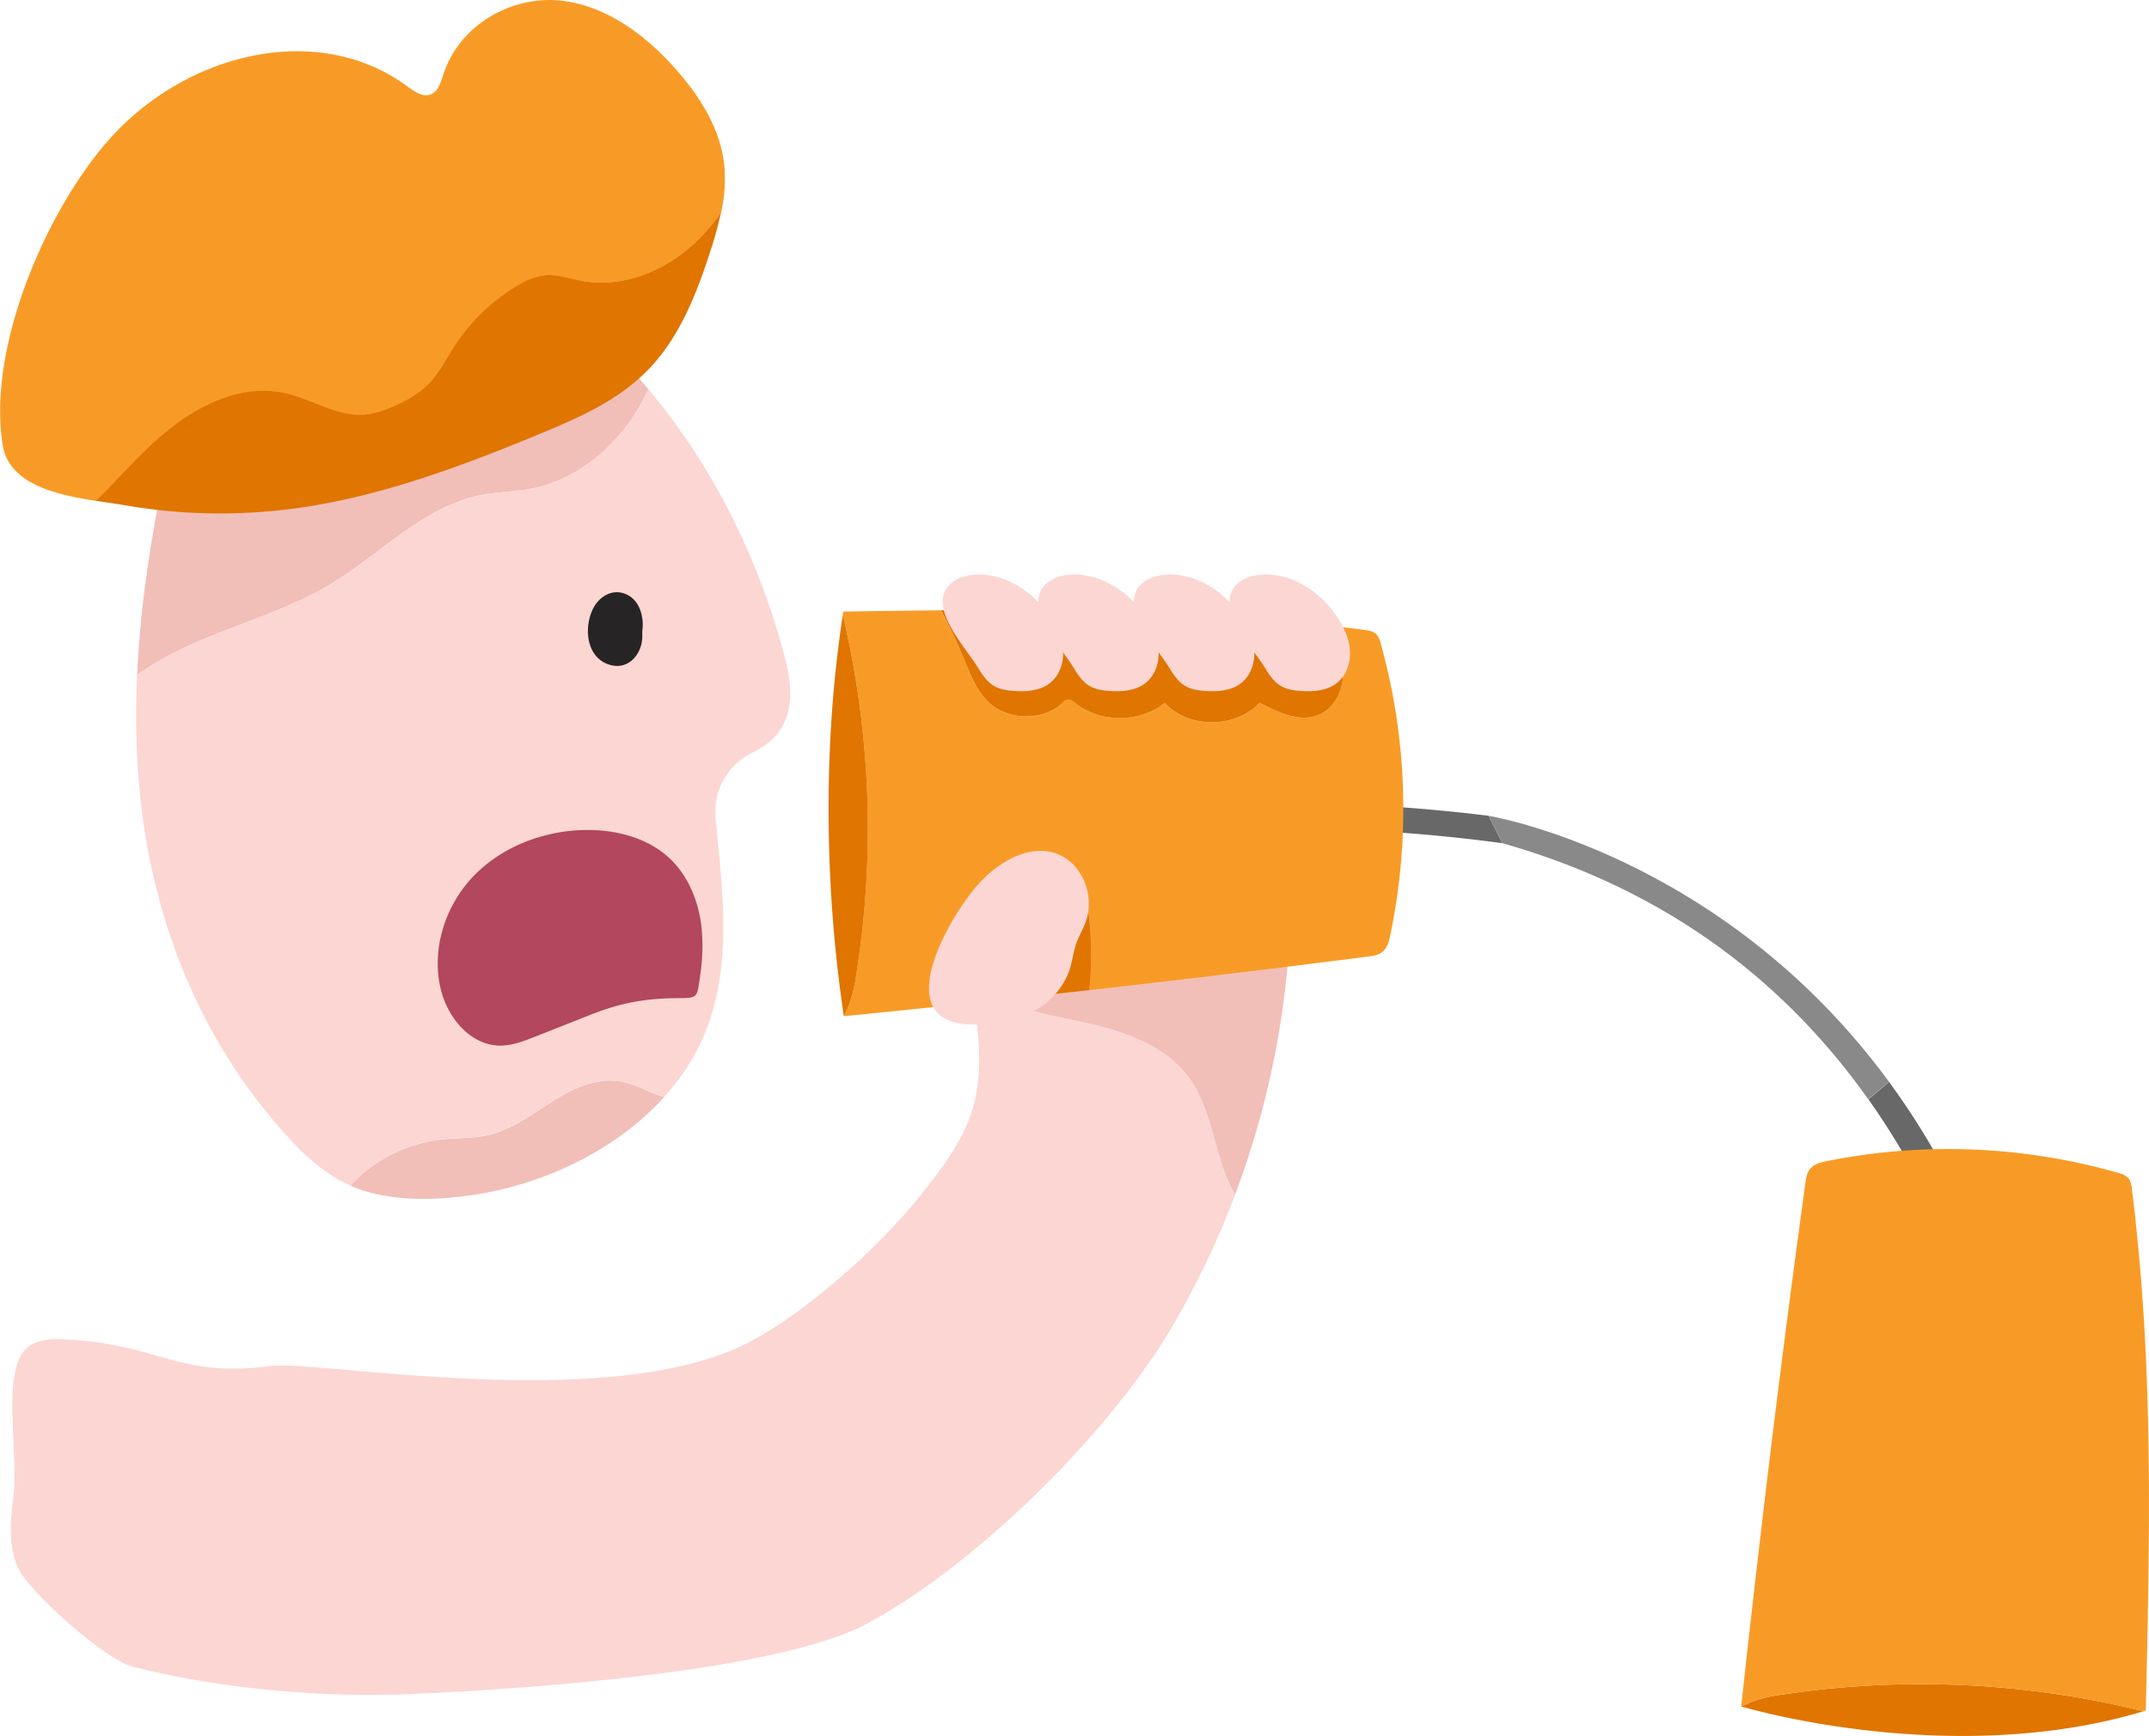 <svg xmlns="http://www.w3.org/2000/svg" viewBox="0 0 905.16 731.35"><title>illustration_erreur404_1</title><path d="M865.4,688.59c-2.36-107.07-32-181.39-69.73-232.8L787,463.16c70.87,100.07,67.7,225.43,67.7,225.43Z" style="fill:#686868"/><path d="M513.21,338.56l.35,10.66a721.41,721.41,0,0,1,119.22,6q-2.89-5.78-5.81-11.54A734.85,734.85,0,0,0,513.21,338.56Z" style="fill:#686868"/><path d="M261.37,455.61c-10.05-1.76-20.07,2.94-28.71,8.38s-17,11.87-26.95,14.19c-6.48,1.51-13.25,1.17-19.87,1.91A61.66,61.66,0,0,0,148,499l-.41.46c.36.16.69.34,1,.49,11.82,4.89,25.69,5.72,39,4.78,36.55-2.59,70.83-18.95,92.2-42.58l-.55-.14C273.2,460.2,267.63,456.7,261.37,455.61Z" style="fill:#f2beb8"/><path d="M139.12,246.17c21.49-12.91,39.66-33.25,64.31-37.77,6.41-1.18,13-1.2,19.41-2.34,19.56-3.46,36.3-17.34,46.31-34.49,1.44-2.47,2.74-5,3.94-7.59-1.33-1.58-2.65-3.16-4-4.72a274.74,274.74,0,0,0-92.89-68.8c-20.54-9.27-30.9-9.17-49,3.17A117,117,0,0,0,91.71,132.1c-11.46,19.93-17,41.66-21.61,63.27-6.27,29.39-11,59.13-12.33,88.9A142.38,142.38,0,0,1,71.38,276C93.21,264.45,117.94,258.89,139.12,246.17Z" style="fill:#f2beb8"/><path d="M329.8,274.09c-10.65-39-28.92-76.93-56.71-110.11-1.2,2.58-2.5,5.12-3.94,7.59-10,17.15-26.75,31-46.31,34.49-6.42,1.14-13,1.16-19.41,2.34-24.65,4.52-42.82,24.86-64.31,37.77C117.94,258.89,93.21,264.45,71.38,276a142.38,142.38,0,0,0-13.61,8.25,337.21,337.21,0,0,0,2,57.69C66,390.8,85,439.34,121.26,479c7.28,8,15.55,15.71,26.36,20.46L148,499a61.66,61.66,0,0,1,37.81-19c6.62-.74,13.39-.4,19.87-1.91,9.94-2.32,18.31-8.75,26.95-14.19s18.66-10.14,28.71-8.38c6.26,1.09,11.83,4.59,17.91,6.44l.55.14a92.41,92.41,0,0,0,15.27-22.64c14.07-30,9.36-62.65,6.31-95a27.68,27.68,0,0,1,16-27.61c5.73-2.7,10.49-7.17,12.82-12.16C334.79,295,332.57,284.22,329.8,274.09Z" style="fill:#fcd6d2"/><path d="M500.64,453.88c-9.55-12.9-25.78-18.82-41.4-22.49s-32-5.89-45.81-14c-1.61-.94-3.15-2-4.66-3.05,3.21,17.92,6.06,36.58.55,53.87-4.24,13.34-13.11,24.64-21.8,35.61-17.08,21.57-50.26,51.4-75.13,63.17-59.68,28.25-178,6-198.28,8.51-39.23,4.93-44.82-8.32-84.25-11.1-7-.5-15.17-.62-19.74,4.73-2.43,2.85-3.27,6.69-4,10.37-2.56,13,1.2,38-.48,51.11-1.27,10-2.21,20.6,1.91,29.8C12.21,670.82,44.42,699.1,55.46,702c35.53,9.34,79.59,13.24,116.29,11.74,44-1.8,155.12-8.92,193.8-29.87,45.83-24.83,101.78-80.06,128.18-125a360,360,0,0,0,26.47-55.5,69.11,69.11,0,0,1-5.77-13.44C510.51,477.59,508.34,464.27,500.64,453.88Z" style="fill:#fcd6d2"/><path d="M543.2,353.18c-9.33-8.34-23.2-10.36-35-6.23-38.25,13.35-70.65,37.13-99.8,65.27.12.69.25,1.4.38,2.1,1.51,1.07,3.05,2.11,4.66,3.05,13.83,8.13,30.19,10.36,45.81,14s31.85,9.59,41.4,22.49c7.7,10.39,9.87,23.71,13.79,36a69.11,69.11,0,0,0,5.77,13.44A366.22,366.22,0,0,0,543.2,353.18Z" style="fill:#f2beb8"/><path d="M581.57,271.12a8.3,8.3,0,0,0-1.94-4c-1.25-1.18-3.07-1.48-4.78-1.71-4-.54-7.9-1-11.86-1.5.29,1.36.57,2.73.86,4.09,1.23,5.83,2.46,11.79,1.79,17.71s-3.57,11.91-8.8,14.77c-8.15,4.46-18.13,0-26.31-4.42-10.17,11-29.77,11-40,.09-10.65,8.45-27.15,8.43-37.78,0-.91-.72-1.94-1.55-3.09-1.36a4.31,4.31,0,0,0-2.06,1.31c-8.5,7.8-23.11,7.61-31.4-.41-5-4.85-7.51-11.63-10.18-18.06a212.64,212.64,0,0,0-9.81-20.49H395q-19.92.19-39.82.52c-.07.46-.13.93-.2,1.39a390.74,390.74,0,0,1,5.64,151.72,61.07,61.07,0,0,1-2.83,12c-.69,1.8-1.53,3.57-2.34,5.35q37.78-3.74,75.54-7.91,5.16-14.86,11.05-29.47c2.18-5.37,4.49-10.8,8.13-15.3.86-1.06,1.94-2.14,3.3-2.18,2.38-.06,3.54,2.84,4,5.18a135.33,135.33,0,0,1,1.36,38.7Q517.56,410.5,576.19,403c2.09-.27,4.3-.59,6-1.9,2.12-1.66,2.85-4.5,3.4-7.14A260,260,0,0,0,581.57,271.12Z" style="fill:#f89b26"/><path d="M416.22,295.69c8.29,8,22.9,8.21,31.4.41a4.31,4.31,0,0,1,2.06-1.31c1.15-.19,2.18.64,3.09,1.36,10.63,8.47,27.13,8.49,37.78,0,10.21,10.92,29.81,10.87,40-.09,8.18,4.42,18.16,8.88,26.31,4.42,5.23-2.86,8.13-8.85,8.8-14.77s-.56-11.88-1.79-17.71c-.29-1.36-.57-2.73-.86-4.09-3.31-.4-6.62-.77-9.93-1.13-52-5.6-104.43-6.18-156.83-5.68A212.64,212.64,0,0,1,406,277.63C408.71,284.06,411.22,290.84,416.22,295.69Z" style="fill:#e07500"/><path d="M457.47,378.43c-.43-2.34-1.59-5.24-4-5.18-1.36,0-2.44,1.12-3.3,2.18-3.64,4.5-5.95,9.93-8.13,15.3Q436.16,405.31,431,420.2q13.91-1.51,27.81-3.07A135.33,135.33,0,0,0,457.47,378.43Z" style="fill:#e07500"/><path d="M360.65,410.78A390.74,390.74,0,0,0,355,259.06c-8.41,54.61-7.74,114.47.42,169.05h.05c.81-1.78,1.65-3.55,2.34-5.35A61.07,61.07,0,0,0,360.65,410.78Z" style="fill:#e07500"/><path d="M532.58,281c1.81,3,3.72,6,6.68,7.86,2.61,1.61,5.76,2.06,8.82,2.26,5.19.34,10.78-.09,14.9-3.27s5.93-8.6,5.62-13.74-2.54-10-5.41-14.28c-6.71-10-17.83-17.71-29.9-17.8-4.07,0-8.3.86-11.49,3.38C510.21,254.58,527.4,272.51,532.58,281Z" style="fill:#fcd6d2"/><path d="M492.3,281c1.81,3,3.73,6,6.68,7.86,2.62,1.61,5.77,2.06,8.83,2.26,5.18.34,10.78-.09,14.89-3.27s5.93-8.6,5.63-13.74-2.55-10-5.41-14.28c-6.72-10-17.84-17.71-29.91-17.8-4.07,0-8.3.86-11.49,3.38C469.93,254.58,487.12,272.51,492.3,281Z" style="fill:#fcd6d2"/><path d="M452,281c1.81,3,3.72,6,6.68,7.86,2.61,1.61,5.76,2.06,8.82,2.26,5.19.34,10.78-.09,14.89-3.27s5.94-8.6,5.63-13.74-2.54-10-5.41-14.28c-6.71-10-17.83-17.71-29.9-17.8-4.07,0-8.3.86-11.5,3.38C429.66,254.58,446.85,272.51,452,281Z" style="fill:#fcd6d2"/><path d="M411.75,281c1.81,3,3.73,6,6.68,7.86,2.61,1.61,5.77,2.06,8.83,2.26,5.18.34,10.78-.09,14.89-3.27s5.93-8.6,5.62-13.74-2.54-10-5.4-14.28c-6.72-10-17.84-17.71-29.91-17.8-4.07,0-8.3.86-11.49,3.38C389.38,254.58,406.57,272.51,411.75,281Z" style="fill:#fcd6d2"/><path d="M413.07,371.4c8.2-8.57,20.24-15.63,31.5-11.92,11.06,3.65,16.75,17.63,12.85,28.6-1.21,3.41-3.16,6.54-4.3,10-1,3-1.35,6.24-2.24,9.31-2.5,8.68-9.31,15.75-17.42,19.73s-17.41,5.08-26.42,4.4C374,429,401.31,383.69,413.07,371.4Z" style="fill:#fcd6d2"/><path d="M249.14,427.36l-23.77,9.39c-4.78,1.89-9.72,3.81-14.87,3.76-12.23-.13-21.78-11.56-24.76-23.41-4.24-16.86,1.68-35.5,13.72-48s29.57-19.14,46.95-19.42c12.91-.21,26.42,3.19,35.78,12.08,7.69,7.31,11.93,17.74,13.22,28.27a80.65,80.65,0,0,1-.52,21.05c-1.26,8.94-.83,9.39-8.58,9.43C272.65,420.53,262.08,422.25,249.14,427.36Z" style="fill:#b2475e"/><path d="M270.66,261.61c-.47-5.25-2.91-10.22-8.34-11.76-5.15-1.46-10.07,1.86-12.38,6.29-4.22,8.11-3.1,21.16,7.09,24,7.66,2.15,13.14-4.39,13.49-11.38,0-.9,0-1.85,0-2.81A18.31,18.31,0,0,0,270.66,261.61Z" style="fill:#272425"/><path d="M63.15,187.86c15.37-14.5,36-26.72,56.66-22.24,11.42,2.48,21.93,9.92,33.59,9.1,4.73-.33,9.25-2,13.56-4,4.94-2.29,9.77-5,13.59-8.92,4.42-4.5,7.26-10.29,10.67-15.6a81,81,0,0,1,26.5-25.7c3.66-2.18,7.6-4.11,11.84-4.5,5.24-.48,10.36,1.41,15.53,2.38,18.17,3.41,37.09-5.08,50-18.32a83.94,83.94,0,0,0,8.64-10.48,65.83,65.83,0,0,0,1.45-18.75c-1.26-15.39-9.51-28.8-19-39.91C272.71,15.1,255.32,2.09,235.56.2S193.84,10.1,186.87,31c-1.08,3.22-2.07,7-4.85,8.49-3.44,1.9-7.29-.75-10.41-3.06C134.75,9.17,80.77,21.57,48,56.54c-27,28.81-53.71,88.69-46.86,131,2.67,16.54,22.94,21,39.33,23.48C48.07,203.43,55.31,195.25,63.15,187.86Z" style="fill:#f89b26"/><path d="M295.07,100c-12.89,13.24-31.81,21.73-50,18.32-5.17-1-10.29-2.86-15.53-2.38-4.24.39-8.18,2.32-11.84,4.5a81,81,0,0,0-26.5,25.7c-3.41,5.31-6.25,11.1-10.67,15.6-3.82,3.89-8.65,6.63-13.59,8.92-4.31,2-8.83,3.69-13.56,4-11.66.82-22.17-6.62-33.59-9.1-20.65-4.48-41.29,7.74-56.66,22.24-7.84,7.39-15.08,15.57-22.73,23.19,4.3.66,8.34,1.2,11.71,1.79a235.52,235.52,0,0,0,73.16,1.27c35.23-4.92,69.35-17.69,102.81-31.55,16.65-6.89,33.74-14.45,46.46-28.37,12-13.11,19-30.69,24.61-48.16a160.4,160.4,0,0,0,4.54-16.47A83.94,83.94,0,0,1,295.07,100Z" style="fill:#e07500"/><path d="M750.76,713.9a59.92,59.92,0,0,0-12,2.73c-1.8.66-3.58,1.49-5.36,2.29,0,0,88.59,26.78,170.42,1.73l-1.39.19A390.57,390.57,0,0,0,750.76,713.9Z" style="fill:#e07500"/><path d="M900.36,522.77c-.32-3.32-.67-6.63-1-9.95q-.65-5.94-1.4-11.87c-.22-1.71-.5-3.53-1.66-4.79a8.28,8.28,0,0,0-4-2,260,260,0,0,0-122.75-5c-2.64.53-5.49,1.23-7.18,3.34-1.32,1.65-1.65,3.86-1.94,6Q752.37,557,745.25,615.67c-1.13,9.25-2.21,18.51-3.31,27.77q-4.44,37.72-8.55,75.48c1.78-.8,3.56-1.63,5.36-2.29a59.92,59.92,0,0,1,12-2.73,390.57,390.57,0,0,1,151.66,6.94l1.39-.19q.48-19.89.87-39.82c0-.4,0-.8,0-1.2C905.65,627.25,905.52,574.81,900.36,522.77Z" style="fill:#f89b26"/><path d="M627,343.7l5.81,11.54C705.22,375.72,754,416.68,786.9,463.09l8.73-7.36C725.23,359.73,627,343.7,627,343.7Z" style="fill:#898989"/><path d="M795.63,455.73l-8.73,7.36.05.07,8.72-7.37Z" style="fill:#898989"/></svg>